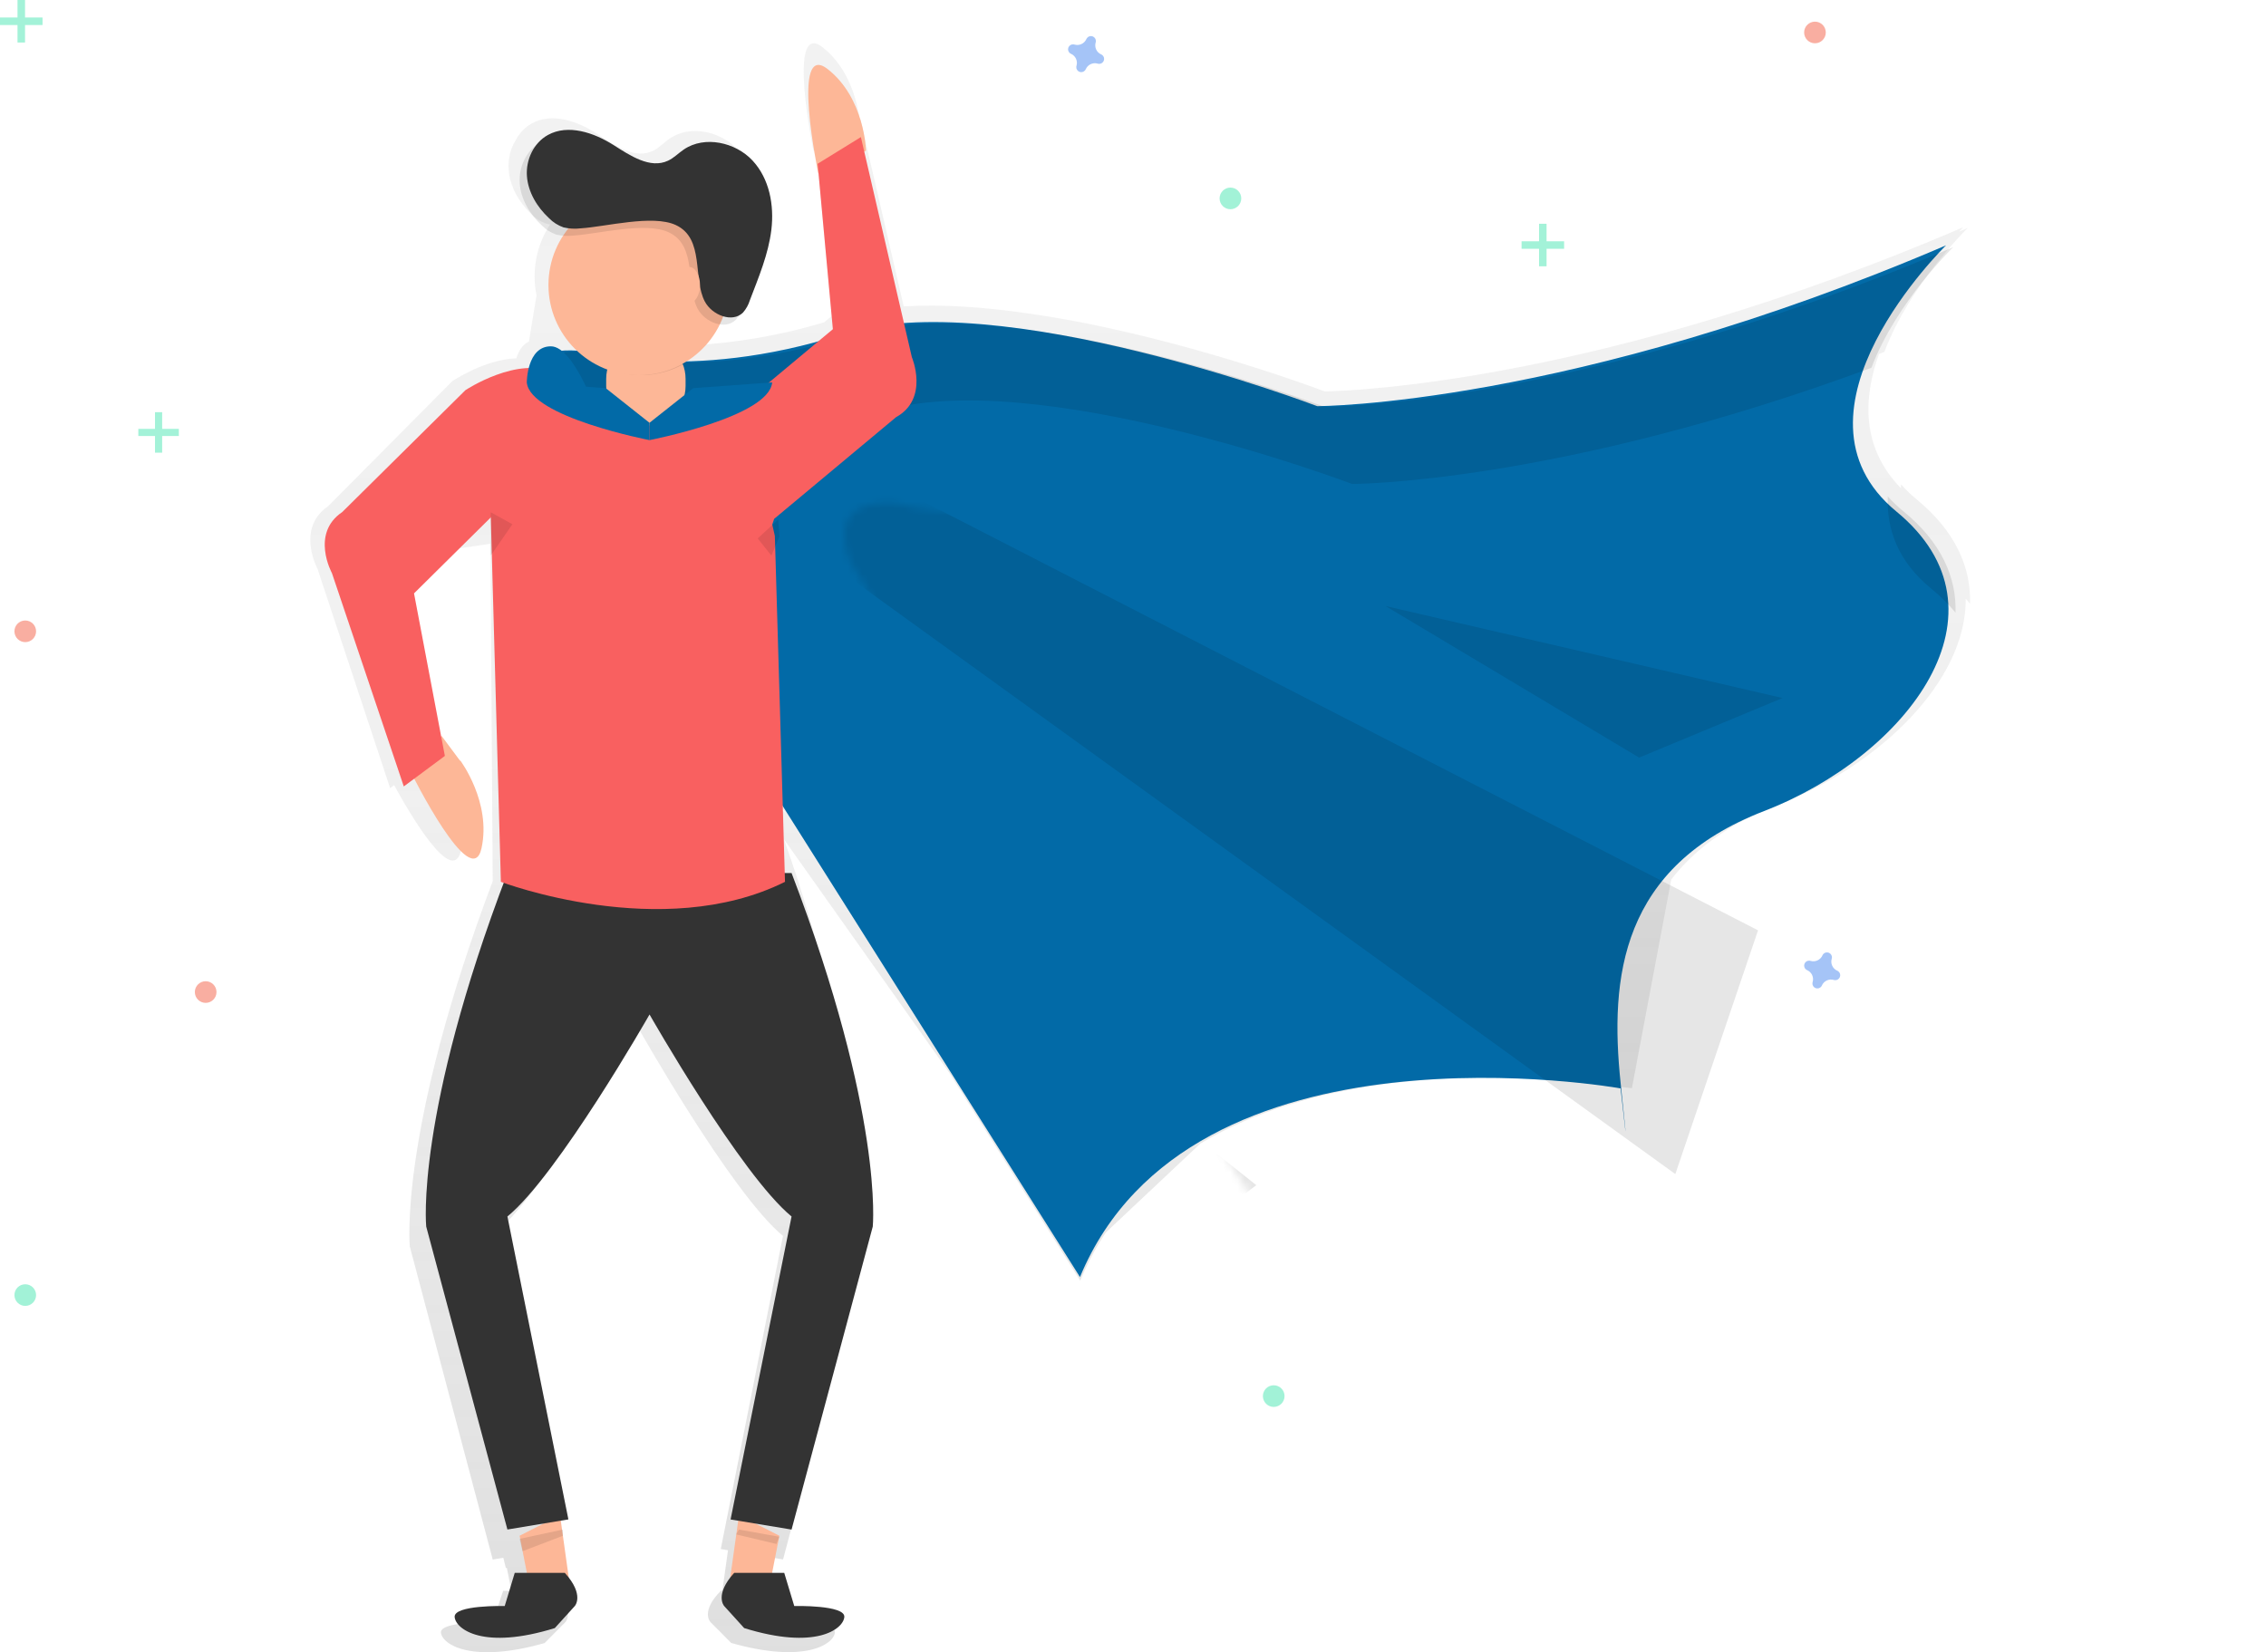 <svg width="314" height="229" viewBox="0 0 314 229" fill="none" xmlns="http://www.w3.org/2000/svg">
    <defs>
        <linearGradient id="paint0_linear_15_229" x1="273" y1="228.985" x2="273" y2="6.004" gradientUnits="userSpaceOnUse">
            <stop stop-color="#808080" stop-opacity="0.25"/>
            <stop offset="0.54" stop-color="#808080" stop-opacity="0.12"/>
            <stop offset="1" stop-color="#808080" stop-opacity="0.1"/>
        </linearGradient>
    </defs>
    <path fill-rule="evenodd" clip-rule="evenodd" d="M263.41 67.116C264.098 67.891 264.846 68.609 265.647 69.266C270.973 73.658 273.14 78.653 272.993 83.684C272.801 83.448 272.599 83.215 272.392 82.982C272.488 94.355 260.561 106.052 246.337 111.561C239.48 114.219 234.764 117.773 231.587 121.893L226.134 150.821L214.538 149.558C201.961 148.805 181.596 149.353 166.342 158.492L153.218 170.839C151.832 172.94 150.652 175.17 149.692 177.499L131.555 148.699L108.632 116.326C119.79 147.669 120.003 172.744 120.003 172.744L108.511 216.141L106.9 215.872L106.753 216.317L105.926 220.482H107.075L108.511 224.823C108.511 224.823 115.852 224.663 115.693 226.27C115.533 227.878 111.547 230.611 101.327 227.717L98.454 224.823C98.454 224.823 97.017 223.376 99.891 220.482H100.095L100.88 214.864L99.879 214.694L108.496 171.3C101.312 165.354 88.387 142.369 88.387 142.369C88.387 142.369 75.459 165.351 68.278 171.3L76.902 214.706L75.901 214.876L76.697 220.494H76.902C79.775 223.388 78.338 224.835 78.338 224.835L75.465 227.729C65.251 230.623 61.259 227.89 61.1 226.282C60.941 224.675 68.281 224.835 68.281 224.835L69.718 220.494H70.866L70.229 217.291L70.099 217.337L69.745 215.908L68.278 216.153L56.786 172.756C56.786 172.756 55.19 156.845 68.278 122.126L67.959 75.365L60.805 76.416L55.482 81.74L59.69 104.323L60.835 105.807H60.889C60.889 105.807 65.317 111.534 63.895 117.843C62.732 123.049 56.678 112.606 54.616 108.822L54.06 109.239L44.005 78.862C44.005 78.862 40.972 73.237 45.442 70.183L62.678 52.825C62.678 52.825 67.166 49.798 71.551 49.667C71.843 48.729 72.363 47.77 73.295 47.331L74.344 40.937C73.649 37.54 74.326 34.004 76.225 31.111C76.022 31.083 75.821 31.039 75.624 30.978C74.852 30.696 74.156 30.238 73.589 29.64C71.903 28.017 70.643 25.828 70.481 23.476C70.382 22.013 70.747 20.555 71.524 19.314C72.016 18.41 72.743 17.659 73.628 17.14C76.463 15.512 80.076 16.799 82.811 18.594C82.926 18.669 83.043 18.746 83.16 18.823C85.439 20.325 88.093 22.075 90.497 20.903C91.02 20.648 91.467 20.272 91.915 19.896C92.179 19.675 92.442 19.454 92.722 19.256C95.64 17.192 99.987 18.209 102.37 20.882C104.754 23.555 105.415 27.424 105.013 30.99C104.649 34.209 103.507 37.272 102.373 40.313C102.25 40.642 102.128 40.969 102.007 41.297C101.843 41.799 101.622 42.28 101.345 42.729C101.213 42.984 101.046 43.22 100.849 43.428C100.257 44.02 99.409 44.273 98.592 44.104C97.892 45.518 96.943 46.793 95.791 47.866C102.039 47.541 108.227 46.467 114.223 44.667L115.257 43.795L113.135 20.716L112.72 20.912C112.72 20.912 108.947 2.583 114.012 6.567C117.806 9.567 118.843 14.404 119.122 16.626L119.236 16.556L125.23 42.472C130.569 42.133 136.511 42.572 142.496 43.447C161.52 46.135 181.185 53.346 183.571 54.254C187.443 54.181 222.161 52.931 272.058 31.495C272.058 31.495 271.845 31.713 271.472 32.101L272.674 31.592C272.674 31.592 264.628 39.433 261.117 48.781L260.377 49.056C258.141 55.259 257.949 62.058 263.41 67.67V67.116ZM108.196 111.643L108.211 112.176L108.857 112.69L108.196 111.643Z" fill="url(#paint0_linear_15_229)"/>
<path d="M63.8 105.43H63.745L61.193 102L57.063 106.304L57.52 107.018L57 107.149C57 107.149 65.336 123.925 66.725 117.557C68.113 111.19 63.8 105.43 63.8 105.43Z" fill="#FDB797"/>
<path d="M80.092 48.608C80.092 48.608 95.379 53.22 116.785 46.3C138.19 39.381 182.525 56.294 182.525 56.294C182.525 56.294 217.688 56.294 269.67 34C269.67 34 245.973 57.063 262.79 70.901C279.607 84.74 264.32 104.726 244.444 112.415C224.568 120.103 223.041 135.477 224.568 150.085C226.095 164.693 224.568 150.855 224.568 150.855C224.568 150.855 164.943 140.092 149.653 177L73.977 57.066C73.977 57.066 69.391 47.842 80.092 48.608Z" fill="#026AA7"/>
<mask id="mask0_15_229" style="mask-type:alpha" maskUnits="userSpaceOnUse" x="117" y="55" width="197" height="143">
<path fill-rule="evenodd" clip-rule="evenodd" d="M124.119 69.764C124.119 69.764 139.398 74.37 160.793 67.46C182.188 60.55 226.501 77.44 226.501 77.44C226.501 77.44 261.647 77.44 313.604 55.176C313.604 55.176 289.919 78.208 306.727 92.028C323.536 105.848 308.256 125.808 288.39 133.486C268.524 141.164 266.998 156.518 268.524 171.106C270.05 185.695 268.524 171.874 268.524 171.874C268.524 171.874 208.928 161.127 193.646 197.985L118.006 78.211C118.006 78.211 113.423 68.999 124.119 69.764Z" fill="white"/>
</mask>
<g mask="url(#mask0_15_229)">
<path opacity="0.1" d="M41.904 25.301L232.151 162.727L243.612 128.947L41.904 25.301V25.301Z" fill="black"/>
<path opacity="0.1" d="M53.365 68.295L158.802 175.779L174.085 164.263L53.365 68.295V68.295Z" fill="black"/>
</g>
<g opacity="0.1">
<path d="M84.992 59.446C84.992 59.446 100.272 64.024 121.667 57.155C143.062 50.287 187.369 67.078 187.369 67.078C187.369 67.078 215.801 67.078 259.322 50.975C262.763 41.885 270.65 34.263 270.65 34.263C218.68 56.392 183.547 56.392 183.547 56.392C183.547 56.392 139.231 39.604 117.839 46.472C96.447 53.341 81.164 48.763 81.164 48.763C70.468 47.999 75.052 57.158 75.052 57.158L78.197 62.11C78.853 60.442 80.68 59.138 84.992 59.446Z" fill="black"/>
<path d="M263.782 70.892C262.997 70.254 262.263 69.554 261.588 68.801C261.413 73.306 262.969 77.788 267.601 81.575C268.835 82.572 269.967 83.69 270.979 84.912C271.127 80.018 269.003 75.159 263.782 70.892Z" fill="black"/>
</g>
<path d="M108 212.856L106.601 220H101L102.402 210L108 212.856V212.856Z" fill="#FDB797"/>
<path opacity="0.1" d="M108 213L107.601 214L102 212.668L102.399 212L108 213V213Z" fill="black"/>
<path d="M72 212.856L73.4 220H79L77.6 210L72 212.856V212.856Z" fill="#FDB797"/>
<path opacity="0.1" d="M72 213.286L72.399 215L78 212.859V212L72 213.286V213.286Z" fill="black"/>
<path d="M120 20.886C120 20.886 119.837 13.589 114.683 9.572C109.529 5.555 113.386 24 113.386 24L120 20.886Z" fill="#FDB797"/>
<path d="M78.266 218H71.328L69.94 222.595C69.94 222.595 62.848 222.424 63.002 224.124C63.157 225.824 67.01 228.719 76.878 225.654L79.653 222.595C79.653 222.595 81.041 221.059 78.266 218Z" fill="#333333"/>
<path d="M101.734 218H108.672L110.06 222.595C110.06 222.595 117.152 222.424 116.998 224.124C116.843 225.824 112.99 228.719 103.122 225.654L100.347 222.595C100.347 222.595 98.959 221.059 101.734 218Z" fill="#333333"/>
<path d="M109.687 121H70.312C57.497 154.596 59.06 169.996 59.06 169.996L70.312 211.991L78.763 210.591L70.312 168.606C77.344 162.851 90.006 140.608 90.006 140.608C90.006 140.608 102.661 162.838 109.687 168.606L101.236 210.6L109.687 212L120.939 170.005C120.939 170.005 122.511 154.596 109.687 121Z" fill="#333333"/>
<path opacity="0.1" d="M70 121C70 121 92.117 127.75 109 121H70Z" fill="black"/>
<path d="M68.751 70.981L57.371 82.243L61.645 104.771L55.954 109L45.996 79.433C45.996 79.433 42.992 73.959 47.419 70.975L64.493 54.078C64.493 54.078 71.82 49.221 76.857 51.71C81.894 54.199 68.654 70.802 68.654 70.802" fill="#F96060"/>
<path d="M68 71.293L69.406 122.222C69.406 122.222 91.734 130.722 108.778 122.222L107.372 74.28L107.013 72.695L107.273 71.915L124.17 57.818C128.801 55.253 126.354 49.498 126.354 49.498L119.294 19L113.298 22.697L115.41 45.627L103.378 55.669L103.076 55.654L72.23 54.318" fill="#F96060"/>
<path d="M84 52.5C84 49.462 86.462 47 89.5 47V47C92.538 47 95 49.462 95 52.5V53.5C95 56.538 92.538 59 89.5 59V59C86.462 59 84 56.538 84 53.5V52.5Z" fill="#FDB797"/>
<path opacity="0.1" d="M85 51.371C88.33 52.494 92.007 52.099 95 50.298C94.253 48.322 92.311 47.006 90.133 47V47C87.53 47.009 85.335 48.877 85 51.371H85Z" fill="black"/>
<circle cx="88.5" cy="39.5" r="12.5" fill="#FDB797"/>
<path opacity="0.1" d="M79.462 32.648C78.67 32.744 77.867 32.7 77.091 32.518C76.329 32.251 75.642 31.816 75.084 31.247C73.418 29.7 72.177 27.635 72.016 25.405C71.855 23.175 72.928 20.813 74.926 19.707C77.723 18.165 81.29 19.383 83.987 21.084C86.307 22.554 89.077 24.44 91.57 23.272C92.388 22.89 93.021 22.216 93.766 21.713C96.645 19.757 100.932 20.722 103.283 23.255C105.633 25.787 106.293 29.453 105.889 32.836C105.484 36.219 104.146 39.417 102.918 42.605C102.727 43.235 102.403 43.819 101.966 44.321C100.47 45.806 97.67 44.653 96.685 42.811C94.973 39.608 96.685 34.054 92.641 32.186C89.421 30.703 82.92 32.43 79.462 32.648Z" fill="black"/>
<path d="M80.462 31.648C79.67 31.744 78.867 31.7 78.091 31.518C77.329 31.25 76.642 30.816 76.084 30.247C74.418 28.7 73.177 26.635 73.016 24.405C72.855 22.175 73.928 19.813 75.926 18.707C78.723 17.165 82.29 18.383 84.987 20.084C87.307 21.554 90.077 23.44 92.57 22.272C93.388 21.89 94.021 21.216 94.766 20.713C97.645 18.757 101.932 19.722 104.283 22.255C106.633 24.787 107.293 28.453 106.889 31.836C106.484 35.219 105.128 38.417 103.912 41.605C103.721 42.235 103.397 42.819 102.96 43.321C101.464 44.806 98.664 43.653 97.679 41.811C95.967 38.608 97.679 33.054 93.635 31.186C90.43 29.703 83.917 31.433 80.462 31.648Z" fill="#333333"/>
<ellipse cx="95.5" cy="39.5" rx="1.5" ry="2.5" fill="#FDB797"/>
<path opacity="0.1" d="M68 71L71 72.662L68 77V71V71Z" fill="black"/>
<path opacity="0.1" d="M107.841 72L105 74.632L106.893 77L108 74.368L107.841 72V72Z" fill="black"/>
<path d="M90 58.599V61C90 61 73.422 57.802 73 53L83.941 53.8L90 58.599Z" fill="#026AA7"/>
<path d="M90 58.599V61C90 61 106.578 57.802 107 53L96.059 53.8L90 58.599Z" fill="#026AA7"/>
<path opacity="0.1" d="M192 84L247 96.749L227.138 105L192 84V84Z" fill="black"/>
<path d="M73 52.998C73 52.998 73 48 76.334 48C79.669 48 83 58 83 58L73 52.998Z" fill="#026AA7"/>
<circle opacity="0.5" cx="3.5" cy="87.5" r="1.5" fill="#F55F44"/>
<circle opacity="0.5" cx="28.5" cy="137.5" r="1.5" fill="#F55F44"/>
<circle opacity="0.5" cx="251.5" cy="4.5" r="1.5" fill="#F55F44"/>
<path opacity="0.5" d="M152.596 7.542C151.956 7.264 151.626 6.551 151.829 5.883C151.845 5.834 151.854 5.783 151.858 5.731V5.731C151.877 5.428 151.694 5.148 151.408 5.042C151.122 4.937 150.801 5.032 150.619 5.276V5.276C150.587 5.318 150.561 5.363 150.541 5.411C150.261 6.048 149.55 6.375 148.884 6.174C148.835 6.159 148.784 6.149 148.732 6.145V6.145C148.428 6.126 148.148 6.309 148.042 6.595C147.937 6.88 148.032 7.201 148.276 7.384V7.384C148.318 7.415 148.363 7.441 148.412 7.461C149.046 7.743 149.371 8.453 149.169 9.117C149.153 9.166 149.143 9.217 149.14 9.269V9.269C149.121 9.572 149.304 9.852 149.59 9.958C149.875 10.063 150.196 9.968 150.379 9.724V9.724C150.411 9.682 150.437 9.637 150.457 9.589C150.736 8.949 151.449 8.62 152.117 8.822C152.166 8.838 152.217 8.848 152.269 8.851V8.851C152.572 8.87 152.851 8.688 152.957 8.404C153.062 8.12 152.97 7.8 152.729 7.616V7.616C152.687 7.586 152.643 7.562 152.596 7.542V7.542Z" fill="#4D8AF0"/>
<path opacity="0.5" d="M254.589 134.539C253.951 134.261 253.622 133.549 253.824 132.882C253.84 132.833 253.849 132.782 253.853 132.73V132.73C253.872 132.427 253.689 132.147 253.404 132.042C253.119 131.937 252.799 132.032 252.616 132.275V132.275C252.585 132.317 252.559 132.363 252.539 132.411C252.261 133.049 251.549 133.378 250.882 133.176C250.833 133.16 250.782 133.151 250.73 133.147V133.147C250.427 133.128 250.147 133.311 250.042 133.596C249.937 133.881 250.032 134.201 250.275 134.384V134.384C250.317 134.415 250.363 134.441 250.411 134.461C251.049 134.739 251.378 135.451 251.176 136.118C251.16 136.167 251.151 136.218 251.147 136.27V136.27C251.128 136.573 251.311 136.853 251.596 136.958C251.881 137.063 252.201 136.968 252.384 136.725V136.725C252.415 136.683 252.441 136.637 252.461 136.589C252.739 135.951 253.451 135.622 254.118 135.824C254.167 135.84 254.218 135.849 254.27 135.853V135.853C254.573 135.872 254.853 135.689 254.958 135.404C255.063 135.119 254.968 134.799 254.725 134.616V134.616C254.683 134.585 254.637 134.559 254.589 134.539Z" fill="#4D8AF0"/>
<circle opacity="0.5" cx="176.5" cy="193.5" r="1.5" fill="#47E6B1"/>
<circle opacity="0.5" cx="3.5" cy="179.5" r="1.5" fill="#47E6B1"/>
<circle opacity="0.5" cx="170.5" cy="27.5" r="1.5" fill="#47E6B1"/>
<g opacity="0.5">
<path d="M2.427 0H3.468V5.895H2.427V0Z" fill="#47E6B1"/>
<path d="M5.895 2.427V3.468L4.76837e-07 3.468V2.427L5.895 2.427Z" fill="#47E6B1"/>
</g>
<g opacity="0.5">
<path d="M21.48 57.129H22.471V62.743H21.48V57.129Z" fill="#47E6B1"/>
<path d="M24.783 59.44V60.431H19.169V59.44H24.783Z" fill="#47E6B1"/>
</g>
<g opacity="0.5">
<path d="M213.268 31.015H214.309V36.91H213.268V31.015Z" fill="#47E6B1"/>
<path d="M216.739 33.442V34.483H210.844V33.442H216.739Z" fill="#47E6B1"/>
</g>

</svg>
